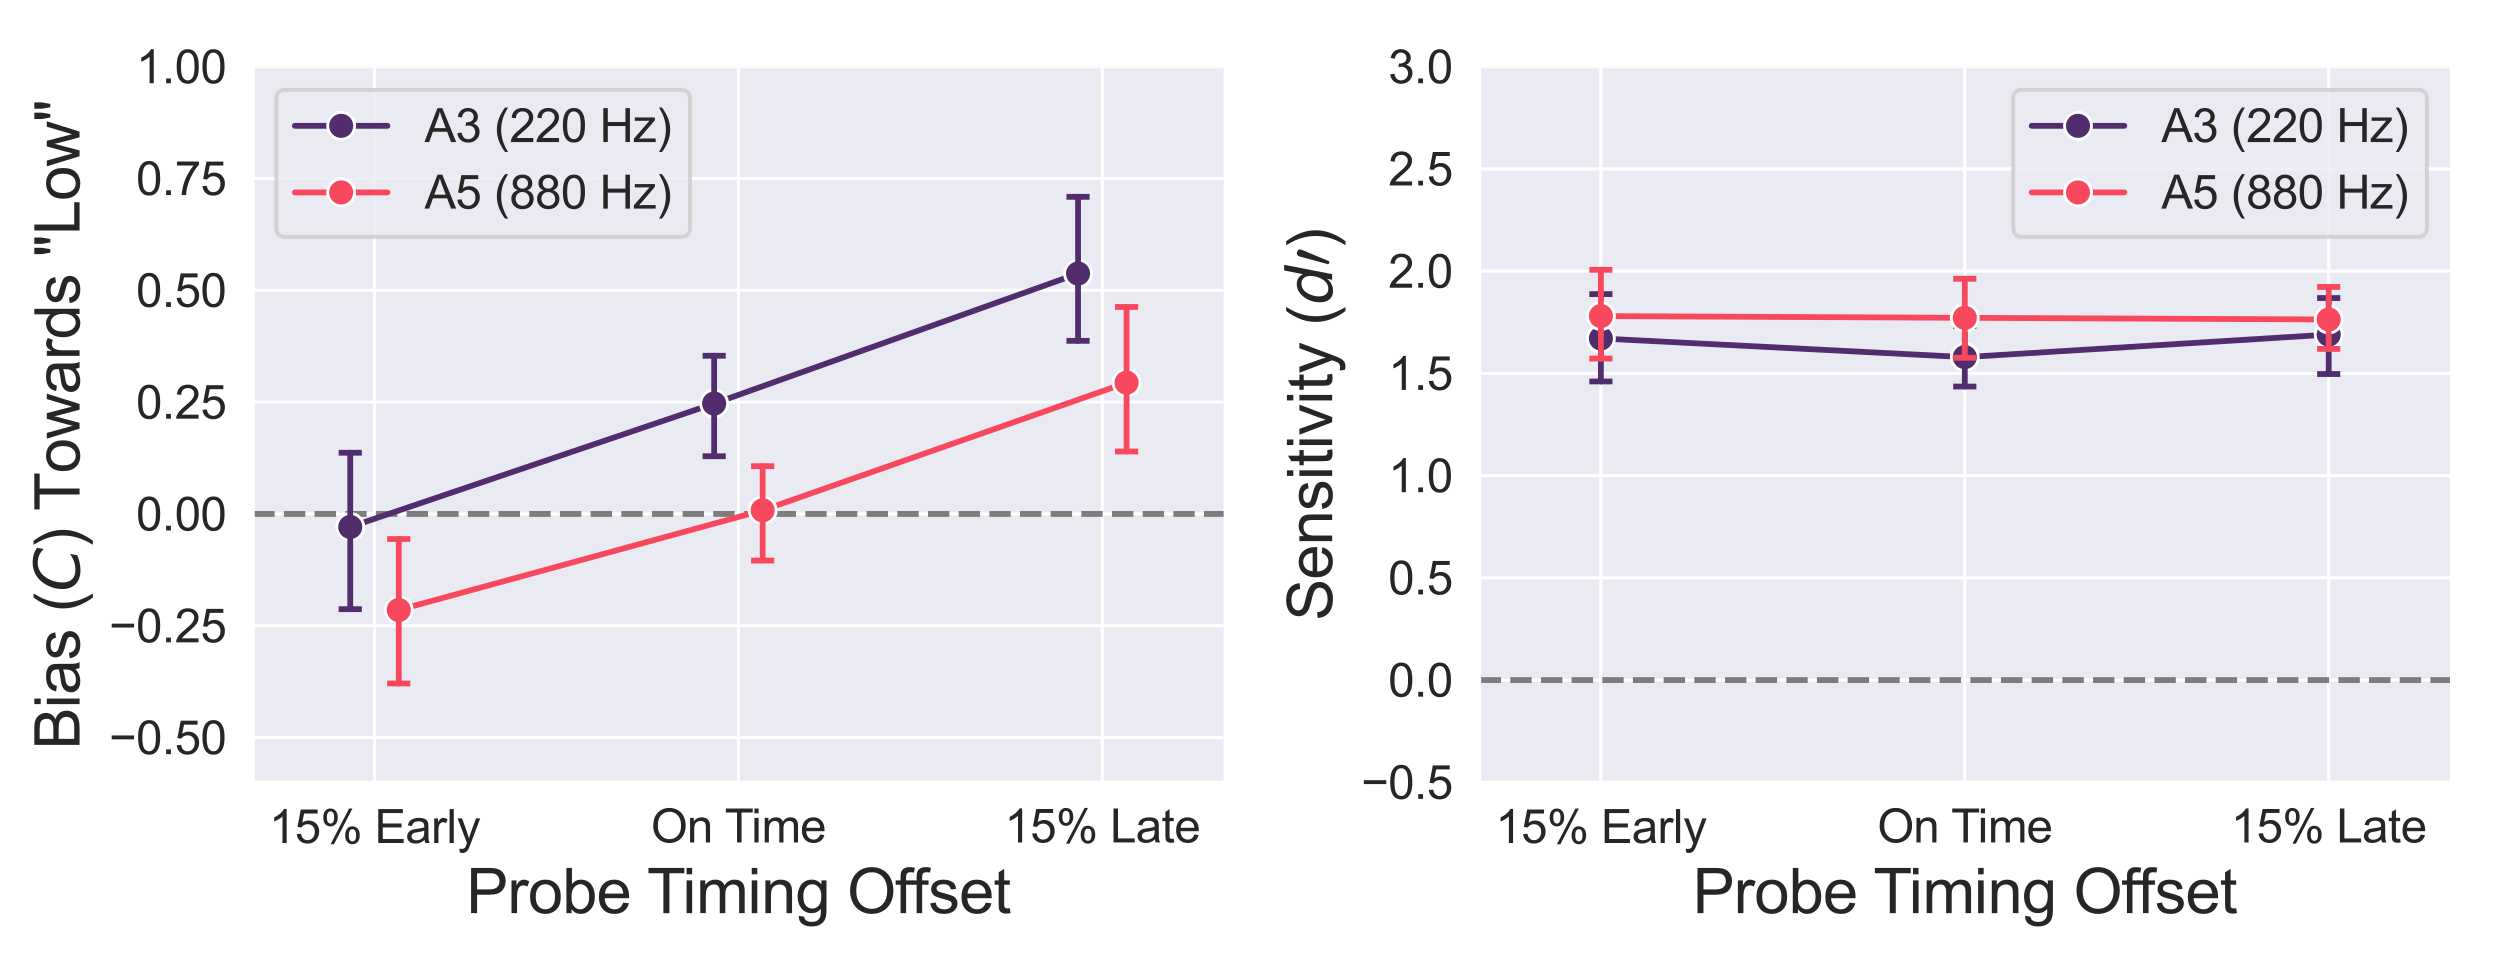 <?xml version="1.0" encoding="utf-8" standalone="no"?>
<!DOCTYPE svg PUBLIC "-//W3C//DTD SVG 1.1//EN"
  "http://www.w3.org/Graphics/SVG/1.1/DTD/svg11.dtd">
<svg xmlns:xlink="http://www.w3.org/1999/xlink" width="648pt" height="252pt" viewBox="0 0 648 252" xmlns="http://www.w3.org/2000/svg" version="1.1">
 <defs>
  <style type="text/css">*{stroke-linejoin: round; stroke-linecap: butt}</style>
 </defs>
 <g id="figure_1">
  <g id="patch_1">
   <path d="M 0 252 
L 648 252 
L 648 0 
L 0 0 
z
" style="fill: #ffffff"/>
  </g>
  <g id="axes_1">
   <g id="patch_2">
    <path d="M 65.63 202.773 
L 317.16 202.773 
L 317.16 17.28 
L 65.63 17.28 
z
" style="fill: #eaeaf2"/>
   </g>
   <g id="matplotlib.axis_1">
    <g id="xtick_1">
     <g id="line2d_1">
      <path d="M 97.071 202.773 
L 97.071 17.28 
" clip-path="url(#pba0bce7283)" style="fill: none; stroke: #ffffff; stroke-width: 0.8; stroke-linecap: round"/>
     </g>
     <g id="text_1">
      <!-- 15% Early -->
      <g style="fill: #262626" transform="translate(69.726 218.508) scale(0.12 -0.12)">
       <defs>
        <path id="ArialMT-31" d="M 2384 0 
L 1822 0 
L 1822 3584 
Q 1619 3391 1289 3197 
Q 959 3003 697 2906 
L 697 3450 
Q 1169 3672 1522 3987 
Q 1875 4303 2022 4600 
L 2384 4600 
L 2384 0 
z
" transform="scale(0.016)"/>
        <path id="ArialMT-35" d="M 266 1200 
L 856 1250 
Q 922 819 1161 601 
Q 1400 384 1738 384 
Q 2144 384 2425 690 
Q 2706 997 2706 1503 
Q 2706 1984 2436 2262 
Q 2166 2541 1728 2541 
Q 1456 2541 1237 2417 
Q 1019 2294 894 2097 
L 366 2166 
L 809 4519 
L 3088 4519 
L 3088 3981 
L 1259 3981 
L 1013 2750 
Q 1425 3038 1878 3038 
Q 2478 3038 2890 2622 
Q 3303 2206 3303 1553 
Q 3303 931 2941 478 
Q 2500 -78 1738 -78 
Q 1113 -78 717 272 
Q 322 622 266 1200 
z
" transform="scale(0.016)"/>
        <path id="ArialMT-25" d="M 372 3481 
Q 372 3972 619 4315 
Q 866 4659 1334 4659 
Q 1766 4659 2048 4351 
Q 2331 4044 2331 3447 
Q 2331 2866 2045 2552 
Q 1759 2238 1341 2238 
Q 925 2238 648 2547 
Q 372 2856 372 3481 
z
M 1350 4272 
Q 1141 4272 1002 4090 
Q 863 3909 863 3425 
Q 863 2984 1003 2804 
Q 1144 2625 1350 2625 
Q 1563 2625 1702 2806 
Q 1841 2988 1841 3469 
Q 1841 3913 1700 4092 
Q 1559 4272 1350 4272 
z
M 1353 -169 
L 3859 4659 
L 4316 4659 
L 1819 -169 
L 1353 -169 
z
M 3334 1075 
Q 3334 1569 3581 1911 
Q 3828 2253 4300 2253 
Q 4731 2253 5014 1945 
Q 5297 1638 5297 1041 
Q 5297 459 5011 145 
Q 4725 -169 4303 -169 
Q 3888 -169 3611 142 
Q 3334 453 3334 1075 
z
M 4316 1866 
Q 4103 1866 3964 1684 
Q 3825 1503 3825 1019 
Q 3825 581 3965 400 
Q 4106 219 4313 219 
Q 4528 219 4667 400 
Q 4806 581 4806 1063 
Q 4806 1506 4665 1686 
Q 4525 1866 4316 1866 
z
" transform="scale(0.016)"/>
        <path id="ArialMT-20" transform="scale(0.016)"/>
        <path id="ArialMT-45" d="M 506 0 
L 506 4581 
L 3819 4581 
L 3819 4041 
L 1113 4041 
L 1113 2638 
L 3647 2638 
L 3647 2100 
L 1113 2100 
L 1113 541 
L 3925 541 
L 3925 0 
L 506 0 
z
" transform="scale(0.016)"/>
        <path id="ArialMT-61" d="M 2588 409 
Q 2275 144 1986 34 
Q 1697 -75 1366 -75 
Q 819 -75 525 192 
Q 231 459 231 875 
Q 231 1119 342 1320 
Q 453 1522 633 1644 
Q 813 1766 1038 1828 
Q 1203 1872 1538 1913 
Q 2219 1994 2541 2106 
Q 2544 2222 2544 2253 
Q 2544 2597 2384 2738 
Q 2169 2928 1744 2928 
Q 1347 2928 1158 2789 
Q 969 2650 878 2297 
L 328 2372 
Q 403 2725 575 2942 
Q 747 3159 1072 3276 
Q 1397 3394 1825 3394 
Q 2250 3394 2515 3294 
Q 2781 3194 2906 3042 
Q 3031 2891 3081 2659 
Q 3109 2516 3109 2141 
L 3109 1391 
Q 3109 606 3145 398 
Q 3181 191 3288 0 
L 2700 0 
Q 2613 175 2588 409 
z
M 2541 1666 
Q 2234 1541 1622 1453 
Q 1275 1403 1131 1340 
Q 988 1278 909 1158 
Q 831 1038 831 891 
Q 831 666 1001 516 
Q 1172 366 1500 366 
Q 1825 366 2078 508 
Q 2331 650 2450 897 
Q 2541 1088 2541 1459 
L 2541 1666 
z
" transform="scale(0.016)"/>
        <path id="ArialMT-72" d="M 416 0 
L 416 3319 
L 922 3319 
L 922 2816 
Q 1116 3169 1280 3281 
Q 1444 3394 1641 3394 
Q 1925 3394 2219 3213 
L 2025 2691 
Q 1819 2813 1613 2813 
Q 1428 2813 1281 2702 
Q 1134 2591 1072 2394 
Q 978 2094 978 1738 
L 978 0 
L 416 0 
z
" transform="scale(0.016)"/>
        <path id="ArialMT-6c" d="M 409 0 
L 409 4581 
L 972 4581 
L 972 0 
L 409 0 
z
" transform="scale(0.016)"/>
        <path id="ArialMT-79" d="M 397 -1278 
L 334 -750 
Q 519 -800 656 -800 
Q 844 -800 956 -737 
Q 1069 -675 1141 -563 
Q 1194 -478 1313 -144 
Q 1328 -97 1363 -6 
L 103 3319 
L 709 3319 
L 1400 1397 
Q 1534 1031 1641 628 
Q 1738 1016 1872 1384 
L 2581 3319 
L 3144 3319 
L 1881 -56 
Q 1678 -603 1566 -809 
Q 1416 -1088 1222 -1217 
Q 1028 -1347 759 -1347 
Q 597 -1347 397 -1278 
z
" transform="scale(0.016)"/>
       </defs>
       <use xlink:href="#ArialMT-31"/>
       <use xlink:href="#ArialMT-35" x="55.615"/>
       <use xlink:href="#ArialMT-25" x="111.23"/>
       <use xlink:href="#ArialMT-20" x="200.146"/>
       <use xlink:href="#ArialMT-45" x="227.93"/>
       <use xlink:href="#ArialMT-61" x="294.629"/>
       <use xlink:href="#ArialMT-72" x="350.244"/>
       <use xlink:href="#ArialMT-6c" x="383.545"/>
       <use xlink:href="#ArialMT-79" x="405.762"/>
      </g>
     </g>
    </g>
    <g id="xtick_2">
     <g id="line2d_2">
      <path d="M 191.395 202.773 
L 191.395 17.28 
" clip-path="url(#pba0bce7283)" style="fill: none; stroke: #ffffff; stroke-width: 0.8; stroke-linecap: round"/>
     </g>
     <g id="text_2">
      <!-- On Time -->
      <g style="fill: #262626" transform="translate(168.722 218.362) scale(0.12 -0.12)">
       <defs>
        <path id="ArialMT-4f" d="M 309 2231 
Q 309 3372 921 4017 
Q 1534 4663 2503 4663 
Q 3138 4663 3647 4359 
Q 4156 4056 4423 3514 
Q 4691 2972 4691 2284 
Q 4691 1588 4409 1038 
Q 4128 488 3612 205 
Q 3097 -78 2500 -78 
Q 1853 -78 1343 234 
Q 834 547 571 1087 
Q 309 1628 309 2231 
z
M 934 2222 
Q 934 1394 1379 917 
Q 1825 441 2497 441 
Q 3181 441 3623 922 
Q 4066 1403 4066 2288 
Q 4066 2847 3877 3264 
Q 3688 3681 3323 3911 
Q 2959 4141 2506 4141 
Q 1863 4141 1398 3698 
Q 934 3256 934 2222 
z
" transform="scale(0.016)"/>
        <path id="ArialMT-6e" d="M 422 0 
L 422 3319 
L 928 3319 
L 928 2847 
Q 1294 3394 1984 3394 
Q 2284 3394 2536 3286 
Q 2788 3178 2913 3003 
Q 3038 2828 3088 2588 
Q 3119 2431 3119 2041 
L 3119 0 
L 2556 0 
L 2556 2019 
Q 2556 2363 2490 2533 
Q 2425 2703 2258 2804 
Q 2091 2906 1866 2906 
Q 1506 2906 1245 2678 
Q 984 2450 984 1813 
L 984 0 
L 422 0 
z
" transform="scale(0.016)"/>
        <path id="ArialMT-54" d="M 1659 0 
L 1659 4041 
L 150 4041 
L 150 4581 
L 3781 4581 
L 3781 4041 
L 2266 4041 
L 2266 0 
L 1659 0 
z
" transform="scale(0.016)"/>
        <path id="ArialMT-69" d="M 425 3934 
L 425 4581 
L 988 4581 
L 988 3934 
L 425 3934 
z
M 425 0 
L 425 3319 
L 988 3319 
L 988 0 
L 425 0 
z
" transform="scale(0.016)"/>
        <path id="ArialMT-6d" d="M 422 0 
L 422 3319 
L 925 3319 
L 925 2853 
Q 1081 3097 1340 3245 
Q 1600 3394 1931 3394 
Q 2300 3394 2536 3241 
Q 2772 3088 2869 2813 
Q 3263 3394 3894 3394 
Q 4388 3394 4653 3120 
Q 4919 2847 4919 2278 
L 4919 0 
L 4359 0 
L 4359 2091 
Q 4359 2428 4304 2576 
Q 4250 2725 4106 2815 
Q 3963 2906 3769 2906 
Q 3419 2906 3187 2673 
Q 2956 2441 2956 1928 
L 2956 0 
L 2394 0 
L 2394 2156 
Q 2394 2531 2256 2718 
Q 2119 2906 1806 2906 
Q 1569 2906 1367 2781 
Q 1166 2656 1075 2415 
Q 984 2175 984 1722 
L 984 0 
L 422 0 
z
" transform="scale(0.016)"/>
        <path id="ArialMT-65" d="M 2694 1069 
L 3275 997 
Q 3138 488 2766 206 
Q 2394 -75 1816 -75 
Q 1088 -75 661 373 
Q 234 822 234 1631 
Q 234 2469 665 2931 
Q 1097 3394 1784 3394 
Q 2450 3394 2872 2941 
Q 3294 2488 3294 1666 
Q 3294 1616 3291 1516 
L 816 1516 
Q 847 969 1125 678 
Q 1403 388 1819 388 
Q 2128 388 2347 550 
Q 2566 713 2694 1069 
z
M 847 1978 
L 2700 1978 
Q 2663 2397 2488 2606 
Q 2219 2931 1791 2931 
Q 1403 2931 1139 2672 
Q 875 2413 847 1978 
z
" transform="scale(0.016)"/>
       </defs>
       <use xlink:href="#ArialMT-4f"/>
       <use xlink:href="#ArialMT-6e" x="77.783"/>
       <use xlink:href="#ArialMT-20" x="133.398"/>
       <use xlink:href="#ArialMT-54" x="159.432"/>
       <use xlink:href="#ArialMT-69" x="216.766"/>
       <use xlink:href="#ArialMT-6d" x="238.982"/>
       <use xlink:href="#ArialMT-65" x="322.283"/>
      </g>
     </g>
    </g>
    <g id="xtick_3">
     <g id="line2d_3">
      <path d="M 285.719 202.773 
L 285.719 17.28 
" clip-path="url(#pba0bce7283)" style="fill: none; stroke: #ffffff; stroke-width: 0.8; stroke-linecap: round"/>
     </g>
     <g id="text_3">
      <!-- 15% Late -->
      <g style="fill: #262626" transform="translate(260.367 218.362) scale(0.12 -0.12)">
       <defs>
        <path id="ArialMT-4c" d="M 469 0 
L 469 4581 
L 1075 4581 
L 1075 541 
L 3331 541 
L 3331 0 
L 469 0 
z
" transform="scale(0.016)"/>
        <path id="ArialMT-74" d="M 1650 503 
L 1731 6 
Q 1494 -44 1306 -44 
Q 1000 -44 831 53 
Q 663 150 594 308 
Q 525 466 525 972 
L 525 2881 
L 113 2881 
L 113 3319 
L 525 3319 
L 525 4141 
L 1084 4478 
L 1084 3319 
L 1650 3319 
L 1650 2881 
L 1084 2881 
L 1084 941 
Q 1084 700 1114 631 
Q 1144 563 1211 522 
Q 1278 481 1403 481 
Q 1497 481 1650 503 
z
" transform="scale(0.016)"/>
       </defs>
       <use xlink:href="#ArialMT-31"/>
       <use xlink:href="#ArialMT-35" x="55.615"/>
       <use xlink:href="#ArialMT-25" x="111.23"/>
       <use xlink:href="#ArialMT-20" x="200.146"/>
       <use xlink:href="#ArialMT-4c" x="227.93"/>
       <use xlink:href="#ArialMT-61" x="283.545"/>
       <use xlink:href="#ArialMT-74" x="339.16"/>
       <use xlink:href="#ArialMT-65" x="366.943"/>
      </g>
     </g>
    </g>
    <g id="text_4">
     <!-- Probe Timing Offset -->
     <g style="fill: #262626" transform="translate(120.843 236.691) scale(0.16 -0.16)">
      <defs>
       <path id="ArialMT-50" d="M 494 0 
L 494 4581 
L 2222 4581 
Q 2678 4581 2919 4538 
Q 3256 4481 3484 4323 
Q 3713 4166 3852 3881 
Q 3991 3597 3991 3256 
Q 3991 2672 3619 2267 
Q 3247 1863 2275 1863 
L 1100 1863 
L 1100 0 
L 494 0 
z
M 1100 2403 
L 2284 2403 
Q 2872 2403 3119 2622 
Q 3366 2841 3366 3238 
Q 3366 3525 3220 3729 
Q 3075 3934 2838 4000 
Q 2684 4041 2272 4041 
L 1100 4041 
L 1100 2403 
z
" transform="scale(0.016)"/>
       <path id="ArialMT-6f" d="M 213 1659 
Q 213 2581 725 3025 
Q 1153 3394 1769 3394 
Q 2453 3394 2887 2945 
Q 3322 2497 3322 1706 
Q 3322 1066 3130 698 
Q 2938 331 2570 128 
Q 2203 -75 1769 -75 
Q 1072 -75 642 372 
Q 213 819 213 1659 
z
M 791 1659 
Q 791 1022 1069 705 
Q 1347 388 1769 388 
Q 2188 388 2466 706 
Q 2744 1025 2744 1678 
Q 2744 2294 2464 2611 
Q 2184 2928 1769 2928 
Q 1347 2928 1069 2612 
Q 791 2297 791 1659 
z
" transform="scale(0.016)"/>
       <path id="ArialMT-62" d="M 941 0 
L 419 0 
L 419 4581 
L 981 4581 
L 981 2947 
Q 1338 3394 1891 3394 
Q 2197 3394 2470 3270 
Q 2744 3147 2920 2923 
Q 3097 2700 3197 2384 
Q 3297 2069 3297 1709 
Q 3297 856 2875 390 
Q 2453 -75 1863 -75 
Q 1275 -75 941 416 
L 941 0 
z
M 934 1684 
Q 934 1088 1097 822 
Q 1363 388 1816 388 
Q 2184 388 2453 708 
Q 2722 1028 2722 1663 
Q 2722 2313 2464 2622 
Q 2206 2931 1841 2931 
Q 1472 2931 1203 2611 
Q 934 2291 934 1684 
z
" transform="scale(0.016)"/>
       <path id="ArialMT-67" d="M 319 -275 
L 866 -356 
Q 900 -609 1056 -725 
Q 1266 -881 1628 -881 
Q 2019 -881 2231 -725 
Q 2444 -569 2519 -288 
Q 2563 -116 2559 434 
Q 2191 0 1641 0 
Q 956 0 581 494 
Q 206 988 206 1678 
Q 206 2153 378 2554 
Q 550 2956 876 3175 
Q 1203 3394 1644 3394 
Q 2231 3394 2613 2919 
L 2613 3319 
L 3131 3319 
L 3131 450 
Q 3131 -325 2973 -648 
Q 2816 -972 2473 -1159 
Q 2131 -1347 1631 -1347 
Q 1038 -1347 672 -1080 
Q 306 -813 319 -275 
z
M 784 1719 
Q 784 1066 1043 766 
Q 1303 466 1694 466 
Q 2081 466 2343 764 
Q 2606 1063 2606 1700 
Q 2606 2309 2336 2618 
Q 2066 2928 1684 2928 
Q 1309 2928 1046 2623 
Q 784 2319 784 1719 
z
" transform="scale(0.016)"/>
       <path id="ArialMT-66" d="M 556 0 
L 556 2881 
L 59 2881 
L 59 3319 
L 556 3319 
L 556 3672 
Q 556 4006 616 4169 
Q 697 4388 901 4523 
Q 1106 4659 1475 4659 
Q 1713 4659 2000 4603 
L 1916 4113 
Q 1741 4144 1584 4144 
Q 1328 4144 1222 4034 
Q 1116 3925 1116 3625 
L 1116 3319 
L 1763 3319 
L 1763 2881 
L 1116 2881 
L 1116 0 
L 556 0 
z
" transform="scale(0.016)"/>
       <path id="ArialMT-73" d="M 197 991 
L 753 1078 
Q 800 744 1014 566 
Q 1228 388 1613 388 
Q 2000 388 2187 545 
Q 2375 703 2375 916 
Q 2375 1106 2209 1216 
Q 2094 1291 1634 1406 
Q 1016 1563 777 1677 
Q 538 1791 414 1992 
Q 291 2194 291 2438 
Q 291 2659 392 2848 
Q 494 3038 669 3163 
Q 800 3259 1026 3326 
Q 1253 3394 1513 3394 
Q 1903 3394 2198 3281 
Q 2494 3169 2634 2976 
Q 2775 2784 2828 2463 
L 2278 2388 
Q 2241 2644 2061 2787 
Q 1881 2931 1553 2931 
Q 1166 2931 1000 2803 
Q 834 2675 834 2503 
Q 834 2394 903 2306 
Q 972 2216 1119 2156 
Q 1203 2125 1616 2013 
Q 2213 1853 2448 1751 
Q 2684 1650 2818 1456 
Q 2953 1263 2953 975 
Q 2953 694 2789 445 
Q 2625 197 2315 61 
Q 2006 -75 1616 -75 
Q 969 -75 630 194 
Q 291 463 197 991 
z
" transform="scale(0.016)"/>
      </defs>
      <use xlink:href="#ArialMT-50"/>
      <use xlink:href="#ArialMT-72" x="66.699"/>
      <use xlink:href="#ArialMT-6f" x="100"/>
      <use xlink:href="#ArialMT-62" x="155.615"/>
      <use xlink:href="#ArialMT-65" x="211.23"/>
      <use xlink:href="#ArialMT-20" x="266.846"/>
      <use xlink:href="#ArialMT-54" x="292.879"/>
      <use xlink:href="#ArialMT-69" x="350.213"/>
      <use xlink:href="#ArialMT-6d" x="372.43"/>
      <use xlink:href="#ArialMT-69" x="455.73"/>
      <use xlink:href="#ArialMT-6e" x="477.947"/>
      <use xlink:href="#ArialMT-67" x="533.562"/>
      <use xlink:href="#ArialMT-20" x="589.178"/>
      <use xlink:href="#ArialMT-4f" x="616.961"/>
      <use xlink:href="#ArialMT-66" x="694.744"/>
      <use xlink:href="#ArialMT-66" x="720.777"/>
      <use xlink:href="#ArialMT-73" x="748.561"/>
      <use xlink:href="#ArialMT-65" x="798.561"/>
      <use xlink:href="#ArialMT-74" x="854.176"/>
     </g>
    </g>
   </g>
   <g id="matplotlib.axis_2">
    <g id="ytick_1">
     <g id="line2d_4">
      <path d="M 65.63 191.179 
L 317.16 191.179 
" clip-path="url(#pba0bce7283)" style="fill: none; stroke: #ffffff; stroke-width: 0.8; stroke-linecap: round"/>
     </g>
     <g id="text_5">
      <!-- −0.50 -->
      <g style="fill: #262626" transform="translate(28.268 195.474) scale(0.12 -0.12)">
       <defs>
        <path id="ArialMT-2212" d="M 3381 1997 
L 356 1997 
L 356 2522 
L 3381 2522 
L 3381 1997 
z
" transform="scale(0.016)"/>
        <path id="ArialMT-30" d="M 266 2259 
Q 266 3072 433 3567 
Q 600 4063 929 4331 
Q 1259 4600 1759 4600 
Q 2128 4600 2406 4451 
Q 2684 4303 2865 4023 
Q 3047 3744 3150 3342 
Q 3253 2941 3253 2259 
Q 3253 1453 3087 958 
Q 2922 463 2592 192 
Q 2263 -78 1759 -78 
Q 1097 -78 719 397 
Q 266 969 266 2259 
z
M 844 2259 
Q 844 1131 1108 757 
Q 1372 384 1759 384 
Q 2147 384 2411 759 
Q 2675 1134 2675 2259 
Q 2675 3391 2411 3762 
Q 2147 4134 1753 4134 
Q 1366 4134 1134 3806 
Q 844 3388 844 2259 
z
" transform="scale(0.016)"/>
        <path id="ArialMT-2e" d="M 581 0 
L 581 641 
L 1222 641 
L 1222 0 
L 581 0 
z
" transform="scale(0.016)"/>
       </defs>
       <use xlink:href="#ArialMT-2212"/>
       <use xlink:href="#ArialMT-30" x="58.398"/>
       <use xlink:href="#ArialMT-2e" x="114.014"/>
       <use xlink:href="#ArialMT-35" x="141.797"/>
       <use xlink:href="#ArialMT-30" x="197.412"/>
      </g>
     </g>
    </g>
    <g id="ytick_2">
     <g id="line2d_5">
      <path d="M 65.63 162.196 
L 317.16 162.196 
" clip-path="url(#pba0bce7283)" style="fill: none; stroke: #ffffff; stroke-width: 0.8; stroke-linecap: round"/>
     </g>
     <g id="text_6">
      <!-- −0.25 -->
      <g style="fill: #262626" transform="translate(28.268 166.491) scale(0.12 -0.12)">
       <defs>
        <path id="ArialMT-32" d="M 3222 541 
L 3222 0 
L 194 0 
Q 188 203 259 391 
Q 375 700 629 1000 
Q 884 1300 1366 1694 
Q 2113 2306 2375 2664 
Q 2638 3022 2638 3341 
Q 2638 3675 2398 3904 
Q 2159 4134 1775 4134 
Q 1369 4134 1125 3890 
Q 881 3647 878 3216 
L 300 3275 
Q 359 3922 746 4261 
Q 1134 4600 1788 4600 
Q 2447 4600 2831 4234 
Q 3216 3869 3216 3328 
Q 3216 3053 3103 2787 
Q 2991 2522 2730 2228 
Q 2469 1934 1863 1422 
Q 1356 997 1212 845 
Q 1069 694 975 541 
L 3222 541 
z
" transform="scale(0.016)"/>
       </defs>
       <use xlink:href="#ArialMT-2212"/>
       <use xlink:href="#ArialMT-30" x="58.398"/>
       <use xlink:href="#ArialMT-2e" x="114.014"/>
       <use xlink:href="#ArialMT-32" x="141.797"/>
       <use xlink:href="#ArialMT-35" x="197.412"/>
      </g>
     </g>
    </g>
    <g id="ytick_3">
     <g id="line2d_6">
      <path d="M 65.63 133.213 
L 317.16 133.213 
" clip-path="url(#pba0bce7283)" style="fill: none; stroke: #ffffff; stroke-width: 0.8; stroke-linecap: round"/>
     </g>
     <g id="text_7">
      <!-- 0.00 -->
      <g style="fill: #262626" transform="translate(35.277 137.507) scale(0.12 -0.12)">
       <use xlink:href="#ArialMT-30"/>
       <use xlink:href="#ArialMT-2e" x="55.615"/>
       <use xlink:href="#ArialMT-30" x="83.398"/>
       <use xlink:href="#ArialMT-30" x="139.014"/>
      </g>
     </g>
    </g>
    <g id="ytick_4">
     <g id="line2d_7">
      <path d="M 65.63 104.23 
L 317.16 104.23 
" clip-path="url(#pba0bce7283)" style="fill: none; stroke: #ffffff; stroke-width: 0.8; stroke-linecap: round"/>
     </g>
     <g id="text_8">
      <!-- 0.25 -->
      <g style="fill: #262626" transform="translate(35.277 108.524) scale(0.12 -0.12)">
       <use xlink:href="#ArialMT-30"/>
       <use xlink:href="#ArialMT-2e" x="55.615"/>
       <use xlink:href="#ArialMT-32" x="83.398"/>
       <use xlink:href="#ArialMT-35" x="139.014"/>
      </g>
     </g>
    </g>
    <g id="ytick_5">
     <g id="line2d_8">
      <path d="M 65.63 75.246 
L 317.16 75.246 
" clip-path="url(#pba0bce7283)" style="fill: none; stroke: #ffffff; stroke-width: 0.8; stroke-linecap: round"/>
     </g>
     <g id="text_9">
      <!-- 0.50 -->
      <g style="fill: #262626" transform="translate(35.277 79.541) scale(0.12 -0.12)">
       <use xlink:href="#ArialMT-30"/>
       <use xlink:href="#ArialMT-2e" x="55.615"/>
       <use xlink:href="#ArialMT-35" x="83.398"/>
       <use xlink:href="#ArialMT-30" x="139.014"/>
      </g>
     </g>
    </g>
    <g id="ytick_6">
     <g id="line2d_9">
      <path d="M 65.63 46.263 
L 317.16 46.263 
" clip-path="url(#pba0bce7283)" style="fill: none; stroke: #ffffff; stroke-width: 0.8; stroke-linecap: round"/>
     </g>
     <g id="text_10">
      <!-- 0.75 -->
      <g style="fill: #262626" transform="translate(35.277 50.558) scale(0.12 -0.12)">
       <defs>
        <path id="ArialMT-37" d="M 303 3981 
L 303 4522 
L 3269 4522 
L 3269 4084 
Q 2831 3619 2401 2847 
Q 1972 2075 1738 1259 
Q 1569 684 1522 0 
L 944 0 
Q 953 541 1156 1306 
Q 1359 2072 1739 2783 
Q 2119 3494 2547 3981 
L 303 3981 
z
" transform="scale(0.016)"/>
       </defs>
       <use xlink:href="#ArialMT-30"/>
       <use xlink:href="#ArialMT-2e" x="55.615"/>
       <use xlink:href="#ArialMT-37" x="83.398"/>
       <use xlink:href="#ArialMT-35" x="139.014"/>
      </g>
     </g>
    </g>
    <g id="ytick_7">
     <g id="line2d_10">
      <path d="M 65.63 17.28 
L 317.16 17.28 
" clip-path="url(#pba0bce7283)" style="fill: none; stroke: #ffffff; stroke-width: 0.8; stroke-linecap: round"/>
     </g>
     <g id="text_11">
      <!-- 1.00 -->
      <g style="fill: #262626" transform="translate(35.277 21.575) scale(0.12 -0.12)">
       <use xlink:href="#ArialMT-31"/>
       <use xlink:href="#ArialMT-2e" x="55.615"/>
       <use xlink:href="#ArialMT-30" x="83.398"/>
       <use xlink:href="#ArialMT-30" x="139.014"/>
      </g>
     </g>
    </g>
    <g id="text_12">
     <!-- Bias ($C$) Towards "Low" -->
     <g style="fill: #262626" transform="translate(20.748 194.266) rotate(-90) scale(0.16 -0.16)">
      <defs>
       <path id="ArialMT-42" d="M 469 0 
L 469 4581 
L 2188 4581 
Q 2713 4581 3030 4442 
Q 3347 4303 3526 4014 
Q 3706 3725 3706 3409 
Q 3706 3116 3547 2856 
Q 3388 2597 3066 2438 
Q 3481 2316 3704 2022 
Q 3928 1728 3928 1328 
Q 3928 1006 3792 729 
Q 3656 453 3456 303 
Q 3256 153 2954 76 
Q 2653 0 2216 0 
L 469 0 
z
M 1075 2656 
L 2066 2656 
Q 2469 2656 2644 2709 
Q 2875 2778 2992 2937 
Q 3109 3097 3109 3338 
Q 3109 3566 3000 3739 
Q 2891 3913 2687 3977 
Q 2484 4041 1991 4041 
L 1075 4041 
L 1075 2656 
z
M 1075 541 
L 2216 541 
Q 2509 541 2628 563 
Q 2838 600 2978 687 
Q 3119 775 3209 942 
Q 3300 1109 3300 1328 
Q 3300 1584 3169 1773 
Q 3038 1963 2805 2039 
Q 2572 2116 2134 2116 
L 1075 2116 
L 1075 541 
z
" transform="scale(0.016)"/>
       <path id="ArialMT-28" d="M 1497 -1347 
Q 1031 -759 709 28 
Q 388 816 388 1659 
Q 388 2403 628 3084 
Q 909 3875 1497 4659 
L 1900 4659 
Q 1522 4009 1400 3731 
Q 1209 3300 1100 2831 
Q 966 2247 966 1656 
Q 966 153 1900 -1347 
L 1497 -1347 
z
" transform="scale(0.016)"/>
       <path id="DejaVuSans-Oblique-43" d="M 4447 4306 
L 4319 3641 
Q 4019 3944 3683 4091 
Q 3347 4238 2956 4238 
Q 2422 4238 2017 3981 
Q 1613 3725 1319 3200 
Q 1131 2863 1032 2486 
Q 934 2109 934 1728 
Q 934 1091 1264 756 
Q 1594 422 2222 422 
Q 2656 422 3056 561 
Q 3456 700 3834 978 
L 3688 231 
Q 3316 72 2936 -9 
Q 2556 -91 2175 -91 
Q 1278 -91 773 396 
Q 269 884 269 1753 
Q 269 2309 461 2846 
Q 653 3384 1013 3828 
Q 1394 4300 1883 4525 
Q 2372 4750 3022 4750 
Q 3422 4750 3780 4639 
Q 4138 4528 4447 4306 
z
" transform="scale(0.016)"/>
       <path id="ArialMT-29" d="M 791 -1347 
L 388 -1347 
Q 1322 153 1322 1656 
Q 1322 2244 1188 2822 
Q 1081 3291 891 3722 
Q 769 4003 388 4659 
L 791 4659 
Q 1378 3875 1659 3084 
Q 1900 2403 1900 1659 
Q 1900 816 1576 28 
Q 1253 -759 791 -1347 
z
" transform="scale(0.016)"/>
       <path id="ArialMT-77" d="M 1034 0 
L 19 3319 
L 600 3319 
L 1128 1403 
L 1325 691 
Q 1338 744 1497 1375 
L 2025 3319 
L 2603 3319 
L 3100 1394 
L 3266 759 
L 3456 1400 
L 4025 3319 
L 4572 3319 
L 3534 0 
L 2950 0 
L 2422 1988 
L 2294 2553 
L 1622 0 
L 1034 0 
z
" transform="scale(0.016)"/>
       <path id="ArialMT-64" d="M 2575 0 
L 2575 419 
Q 2259 -75 1647 -75 
Q 1250 -75 917 144 
Q 584 363 401 755 
Q 219 1147 219 1656 
Q 219 2153 384 2558 
Q 550 2963 881 3178 
Q 1213 3394 1622 3394 
Q 1922 3394 2156 3267 
Q 2391 3141 2538 2938 
L 2538 4581 
L 3097 4581 
L 3097 0 
L 2575 0 
z
M 797 1656 
Q 797 1019 1065 703 
Q 1334 388 1700 388 
Q 2069 388 2326 689 
Q 2584 991 2584 1609 
Q 2584 2291 2321 2609 
Q 2059 2928 1675 2928 
Q 1300 2928 1048 2622 
Q 797 2316 797 1656 
z
" transform="scale(0.016)"/>
       <path id="ArialMT-22" d="M 450 2959 
L 294 3831 
L 294 4581 
L 934 4581 
L 934 3831 
L 794 2959 
L 450 2959 
z
M 1484 2959 
L 1331 3831 
L 1331 4581 
L 1972 4581 
L 1972 3831 
L 1822 2959 
L 1484 2959 
z
" transform="scale(0.016)"/>
      </defs>
      <use xlink:href="#ArialMT-42" transform="translate(0 0.781)"/>
      <use xlink:href="#ArialMT-69" transform="translate(66.699 0.781)"/>
      <use xlink:href="#ArialMT-61" transform="translate(88.916 0.781)"/>
      <use xlink:href="#ArialMT-73" transform="translate(144.531 0.781)"/>
      <use xlink:href="#ArialMT-20" transform="translate(194.531 0.781)"/>
      <use xlink:href="#ArialMT-28" transform="translate(222.314 0.781)"/>
      <use xlink:href="#DejaVuSans-Oblique-43" transform="translate(255.615 0.781)"/>
      <use xlink:href="#ArialMT-29" transform="translate(325.439 0.781)"/>
      <use xlink:href="#ArialMT-20" transform="translate(358.74 0.781)"/>
      <use xlink:href="#ArialMT-54" transform="translate(386.523 0.781)"/>
      <use xlink:href="#ArialMT-6f" transform="translate(447.607 0.781)"/>
      <use xlink:href="#ArialMT-77" transform="translate(503.223 0.781)"/>
      <use xlink:href="#ArialMT-61" transform="translate(575.439 0.781)"/>
      <use xlink:href="#ArialMT-72" transform="translate(631.055 0.781)"/>
      <use xlink:href="#ArialMT-64" transform="translate(664.355 0.781)"/>
      <use xlink:href="#ArialMT-73" transform="translate(719.971 0.781)"/>
      <use xlink:href="#ArialMT-20" transform="translate(769.971 0.781)"/>
      <use xlink:href="#ArialMT-22" transform="translate(797.754 0.781)"/>
      <use xlink:href="#ArialMT-4c" transform="translate(833.252 0.781)"/>
      <use xlink:href="#ArialMT-6f" transform="translate(888.867 0.781)"/>
      <use xlink:href="#ArialMT-77" transform="translate(944.482 0.781)"/>
      <use xlink:href="#ArialMT-22" transform="translate(1016.699 0.781)"/>
     </g>
    </g>
   </g>
   <g id="line2d_11">
    <path d="M 65.63 133.213 
L 317.16 133.213 
" clip-path="url(#pba0bce7283)" style="fill: none; stroke-dasharray: 5.55,2.4; stroke-dashoffset: 0; stroke: #000000; stroke-opacity: 0.5; stroke-width: 1.5"/>
   </g>
   <g id="line2d_12">
    <path d="M 90.783 136.587 
L 185.107 104.596 
L 279.43 70.903 
" clip-path="url(#pba0bce7283)" style="fill: none; stroke: #512d6d; stroke-width: 1.5; stroke-linecap: round"/>
    <defs>
     <path id="mae68cb5519" d="M 0 3.5 
C 0.928 3.5 1.819 3.131 2.475 2.475 
C 3.131 1.819 3.5 0.928 3.5 0 
C 3.5 -0.928 3.131 -1.819 2.475 -2.475 
C 1.819 -3.131 0.928 -3.5 0 -3.5 
C -0.928 -3.5 -1.819 -3.131 -2.475 -2.475 
C -3.131 -1.819 -3.5 -0.928 -3.5 0 
C -3.5 0.928 -3.131 1.819 -2.475 2.475 
C -1.819 3.131 -0.928 3.5 0 3.5 
z
" style="stroke: #ffffff; stroke-width: 0.75"/>
    </defs>
    <g clip-path="url(#pba0bce7283)">
     <use xlink:href="#mae68cb5519" x="90.783" y="136.587" style="fill: #512d6d; stroke: #ffffff; stroke-width: 0.75"/>
     <use xlink:href="#mae68cb5519" x="185.107" y="104.596" style="fill: #512d6d; stroke: #ffffff; stroke-width: 0.75"/>
     <use xlink:href="#mae68cb5519" x="279.43" y="70.903" style="fill: #512d6d; stroke: #ffffff; stroke-width: 0.75"/>
    </g>
   </g>
   <g id="LineCollection_1">
    <path d="M 90.783 157.899 
L 90.783 117.349 
" clip-path="url(#pba0bce7283)" style="fill: none; stroke: #512d6d; stroke-width: 1.5; stroke-linecap: round"/>
    <path d="M 185.107 118.254 
L 185.107 92.209 
" clip-path="url(#pba0bce7283)" style="fill: none; stroke: #512d6d; stroke-width: 1.5; stroke-linecap: round"/>
    <path d="M 279.43 88.344 
L 279.43 51.022 
" clip-path="url(#pba0bce7283)" style="fill: none; stroke: #512d6d; stroke-width: 1.5; stroke-linecap: round"/>
   </g>
   <g id="line2d_13">
    <defs>
     <path id="m4085cea24d" d="M 3 0 
L -3 -0 
" style="stroke: #512d6d; stroke-width: 1.5"/>
    </defs>
    <g clip-path="url(#pba0bce7283)">
     <use xlink:href="#m4085cea24d" x="90.783" y="157.899" style="fill: #512d6d; stroke: #512d6d; stroke-width: 1.5"/>
     <use xlink:href="#m4085cea24d" x="185.107" y="118.254" style="fill: #512d6d; stroke: #512d6d; stroke-width: 1.5"/>
     <use xlink:href="#m4085cea24d" x="279.43" y="88.344" style="fill: #512d6d; stroke: #512d6d; stroke-width: 1.5"/>
    </g>
   </g>
   <g id="line2d_14">
    <g clip-path="url(#pba0bce7283)">
     <use xlink:href="#m4085cea24d" x="90.783" y="117.349" style="fill: #512d6d; stroke: #512d6d; stroke-width: 1.5"/>
     <use xlink:href="#m4085cea24d" x="185.107" y="92.209" style="fill: #512d6d; stroke: #512d6d; stroke-width: 1.5"/>
     <use xlink:href="#m4085cea24d" x="279.43" y="51.022" style="fill: #512d6d; stroke: #512d6d; stroke-width: 1.5"/>
    </g>
   </g>
   <g id="line2d_15">
    <path d="M 103.359 158.107 
L 197.683 132.27 
L 292.007 99.183 
" clip-path="url(#pba0bce7283)" style="fill: none; stroke: #f8485e; stroke-width: 1.5; stroke-linecap: round"/>
    <defs>
     <path id="mef4da53db2" d="M 0 3.5 
C 0.928 3.5 1.819 3.131 2.475 2.475 
C 3.131 1.819 3.5 0.928 3.5 0 
C 3.5 -0.928 3.131 -1.819 2.475 -2.475 
C 1.819 -3.131 0.928 -3.5 0 -3.5 
C -0.928 -3.5 -1.819 -3.131 -2.475 -2.475 
C -3.131 -1.819 -3.5 -0.928 -3.5 0 
C -3.5 0.928 -3.131 1.819 -2.475 2.475 
C -1.819 3.131 -0.928 3.5 0 3.5 
z
" style="stroke: #ffffff; stroke-width: 0.75"/>
    </defs>
    <g clip-path="url(#pba0bce7283)">
     <use xlink:href="#mef4da53db2" x="103.359" y="158.107" style="fill: #f8485e; stroke: #ffffff; stroke-width: 0.75"/>
     <use xlink:href="#mef4da53db2" x="197.683" y="132.27" style="fill: #f8485e; stroke: #ffffff; stroke-width: 0.75"/>
     <use xlink:href="#mef4da53db2" x="292.007" y="99.183" style="fill: #f8485e; stroke: #ffffff; stroke-width: 0.75"/>
    </g>
   </g>
   <g id="LineCollection_2">
    <path d="M 103.359 177.154 
L 103.359 139.709 
" clip-path="url(#pba0bce7283)" style="fill: none; stroke: #f8485e; stroke-width: 1.5; stroke-linecap: round"/>
    <path d="M 197.683 145.305 
L 197.683 120.825 
" clip-path="url(#pba0bce7283)" style="fill: none; stroke: #f8485e; stroke-width: 1.5; stroke-linecap: round"/>
    <path d="M 292.007 117.031 
L 292.007 79.571 
" clip-path="url(#pba0bce7283)" style="fill: none; stroke: #f8485e; stroke-width: 1.5; stroke-linecap: round"/>
   </g>
   <g id="line2d_16">
    <defs>
     <path id="m1518d02e55" d="M 3 0 
L -3 -0 
" style="stroke: #f8485e; stroke-width: 1.5"/>
    </defs>
    <g clip-path="url(#pba0bce7283)">
     <use xlink:href="#m1518d02e55" x="103.359" y="177.154" style="fill: #f8485e; stroke: #f8485e; stroke-width: 1.5"/>
     <use xlink:href="#m1518d02e55" x="197.683" y="145.305" style="fill: #f8485e; stroke: #f8485e; stroke-width: 1.5"/>
     <use xlink:href="#m1518d02e55" x="292.007" y="117.031" style="fill: #f8485e; stroke: #f8485e; stroke-width: 1.5"/>
    </g>
   </g>
   <g id="line2d_17">
    <g clip-path="url(#pba0bce7283)">
     <use xlink:href="#m1518d02e55" x="103.359" y="139.709" style="fill: #f8485e; stroke: #f8485e; stroke-width: 1.5"/>
     <use xlink:href="#m1518d02e55" x="197.683" y="120.825" style="fill: #f8485e; stroke: #f8485e; stroke-width: 1.5"/>
     <use xlink:href="#m1518d02e55" x="292.007" y="79.571" style="fill: #f8485e; stroke: #f8485e; stroke-width: 1.5"/>
    </g>
   </g>
   <g id="line2d_18"/>
   <g id="line2d_19"/>
   <g id="patch_3">
    <path d="M 65.63 202.773 
L 65.63 17.28 
" style="fill: none; stroke: #ffffff; stroke-width: 0.8; stroke-linejoin: miter; stroke-linecap: square"/>
   </g>
   <g id="patch_4">
    <path d="M 65.63 202.773 
L 317.16 202.773 
" style="fill: none; stroke: #ffffff; stroke-width: 0.8; stroke-linejoin: miter; stroke-linecap: square"/>
   </g>
   <g id="legend_1">
    <g id="patch_5">
     <path d="M 74.03 61.403 
L 176.452 61.403 
Q 178.852 61.403 178.852 59.002 
L 178.852 25.68 
Q 178.852 23.28 176.452 23.28 
L 74.03 23.28 
Q 71.63 23.28 71.63 25.68 
L 71.63 59.002 
Q 71.63 61.403 74.03 61.403 
z
" style="fill: #eaeaf2; opacity: 0.8; stroke: #cccccc; stroke-linejoin: miter"/>
    </g>
    <g id="line2d_20">
     <path d="M 76.43 32.616 
L 88.43 32.616 
L 100.43 32.616 
" style="fill: none; stroke: #512d6d; stroke-width: 1.5; stroke-linecap: round"/>
     <g>
      <use xlink:href="#mae68cb5519" x="88.43" y="32.616" style="fill: #512d6d; stroke: #ffffff; stroke-width: 0.75"/>
     </g>
    </g>
    <g id="text_13">
     <!-- A3 (220 Hz) -->
     <g style="fill: #262626" transform="translate(110.03 36.816) scale(0.12 -0.12)">
      <defs>
       <path id="ArialMT-41" d="M -9 0 
L 1750 4581 
L 2403 4581 
L 4278 0 
L 3588 0 
L 3053 1388 
L 1138 1388 
L 634 0 
L -9 0 
z
M 1313 1881 
L 2866 1881 
L 2388 3150 
Q 2169 3728 2063 4100 
Q 1975 3659 1816 3225 
L 1313 1881 
z
" transform="scale(0.016)"/>
       <path id="ArialMT-33" d="M 269 1209 
L 831 1284 
Q 928 806 1161 595 
Q 1394 384 1728 384 
Q 2125 384 2398 659 
Q 2672 934 2672 1341 
Q 2672 1728 2419 1979 
Q 2166 2231 1775 2231 
Q 1616 2231 1378 2169 
L 1441 2663 
Q 1497 2656 1531 2656 
Q 1891 2656 2178 2843 
Q 2466 3031 2466 3422 
Q 2466 3731 2256 3934 
Q 2047 4138 1716 4138 
Q 1388 4138 1169 3931 
Q 950 3725 888 3313 
L 325 3413 
Q 428 3978 793 4289 
Q 1159 4600 1703 4600 
Q 2078 4600 2393 4439 
Q 2709 4278 2876 4000 
Q 3044 3722 3044 3409 
Q 3044 3113 2884 2869 
Q 2725 2625 2413 2481 
Q 2819 2388 3044 2092 
Q 3269 1797 3269 1353 
Q 3269 753 2831 336 
Q 2394 -81 1725 -81 
Q 1122 -81 723 278 
Q 325 638 269 1209 
z
" transform="scale(0.016)"/>
       <path id="ArialMT-48" d="M 513 0 
L 513 4581 
L 1119 4581 
L 1119 2700 
L 3500 2700 
L 3500 4581 
L 4106 4581 
L 4106 0 
L 3500 0 
L 3500 2159 
L 1119 2159 
L 1119 0 
L 513 0 
z
" transform="scale(0.016)"/>
       <path id="ArialMT-7a" d="M 125 0 
L 125 456 
L 2238 2881 
Q 1878 2863 1603 2863 
L 250 2863 
L 250 3319 
L 2963 3319 
L 2963 2947 
L 1166 841 
L 819 456 
Q 1197 484 1528 484 
L 3063 484 
L 3063 0 
L 125 0 
z
" transform="scale(0.016)"/>
      </defs>
      <use xlink:href="#ArialMT-41"/>
      <use xlink:href="#ArialMT-33" x="66.699"/>
      <use xlink:href="#ArialMT-20" x="122.314"/>
      <use xlink:href="#ArialMT-28" x="150.098"/>
      <use xlink:href="#ArialMT-32" x="183.398"/>
      <use xlink:href="#ArialMT-32" x="239.014"/>
      <use xlink:href="#ArialMT-30" x="294.629"/>
      <use xlink:href="#ArialMT-20" x="350.244"/>
      <use xlink:href="#ArialMT-48" x="378.027"/>
      <use xlink:href="#ArialMT-7a" x="450.244"/>
      <use xlink:href="#ArialMT-29" x="500.244"/>
     </g>
    </g>
    <g id="line2d_21">
     <path d="M 76.43 49.877 
L 88.43 49.877 
L 100.43 49.877 
" style="fill: none; stroke: #f8485e; stroke-width: 1.5; stroke-linecap: round"/>
     <g>
      <use xlink:href="#mef4da53db2" x="88.43" y="49.877" style="fill: #f8485e; stroke: #ffffff; stroke-width: 0.75"/>
     </g>
    </g>
    <g id="text_14">
     <!-- A5 (880 Hz) -->
     <g style="fill: #262626" transform="translate(110.03 54.077) scale(0.12 -0.12)">
      <defs>
       <path id="ArialMT-38" d="M 1131 2484 
Q 781 2613 612 2850 
Q 444 3088 444 3419 
Q 444 3919 803 4259 
Q 1163 4600 1759 4600 
Q 2359 4600 2725 4251 
Q 3091 3903 3091 3403 
Q 3091 3084 2923 2848 
Q 2756 2613 2416 2484 
Q 2838 2347 3058 2040 
Q 3278 1734 3278 1309 
Q 3278 722 2862 322 
Q 2447 -78 1769 -78 
Q 1091 -78 675 323 
Q 259 725 259 1325 
Q 259 1772 486 2073 
Q 713 2375 1131 2484 
z
M 1019 3438 
Q 1019 3113 1228 2906 
Q 1438 2700 1772 2700 
Q 2097 2700 2305 2904 
Q 2513 3109 2513 3406 
Q 2513 3716 2298 3927 
Q 2084 4138 1766 4138 
Q 1444 4138 1231 3931 
Q 1019 3725 1019 3438 
z
M 838 1322 
Q 838 1081 952 856 
Q 1066 631 1291 507 
Q 1516 384 1775 384 
Q 2178 384 2440 643 
Q 2703 903 2703 1303 
Q 2703 1709 2433 1975 
Q 2163 2241 1756 2241 
Q 1359 2241 1098 1978 
Q 838 1716 838 1322 
z
" transform="scale(0.016)"/>
      </defs>
      <use xlink:href="#ArialMT-41"/>
      <use xlink:href="#ArialMT-35" x="66.699"/>
      <use xlink:href="#ArialMT-20" x="122.314"/>
      <use xlink:href="#ArialMT-28" x="150.098"/>
      <use xlink:href="#ArialMT-38" x="183.398"/>
      <use xlink:href="#ArialMT-38" x="239.014"/>
      <use xlink:href="#ArialMT-30" x="294.629"/>
      <use xlink:href="#ArialMT-20" x="350.244"/>
      <use xlink:href="#ArialMT-48" x="378.027"/>
      <use xlink:href="#ArialMT-7a" x="450.244"/>
      <use xlink:href="#ArialMT-29" x="500.244"/>
     </g>
    </g>
   </g>
  </g>
  <g id="axes_2">
   <g id="patch_6">
    <path d="M 383.51 202.773 
L 635.04 202.773 
L 635.04 17.28 
L 383.51 17.28 
z
" style="fill: #eaeaf2"/>
   </g>
   <g id="matplotlib.axis_3">
    <g id="xtick_4">
     <g id="line2d_22">
      <path d="M 414.951 202.773 
L 414.951 17.28 
" clip-path="url(#pb0c3149e4a)" style="fill: none; stroke: #ffffff; stroke-width: 0.8; stroke-linecap: round"/>
     </g>
     <g id="text_15">
      <!-- 15% Early -->
      <g style="fill: #262626" transform="translate(387.606 218.508) scale(0.12 -0.12)">
       <use xlink:href="#ArialMT-31"/>
       <use xlink:href="#ArialMT-35" x="55.615"/>
       <use xlink:href="#ArialMT-25" x="111.23"/>
       <use xlink:href="#ArialMT-20" x="200.146"/>
       <use xlink:href="#ArialMT-45" x="227.93"/>
       <use xlink:href="#ArialMT-61" x="294.629"/>
       <use xlink:href="#ArialMT-72" x="350.244"/>
       <use xlink:href="#ArialMT-6c" x="383.545"/>
       <use xlink:href="#ArialMT-79" x="405.762"/>
      </g>
     </g>
    </g>
    <g id="xtick_5">
     <g id="line2d_23">
      <path d="M 509.275 202.773 
L 509.275 17.28 
" clip-path="url(#pb0c3149e4a)" style="fill: none; stroke: #ffffff; stroke-width: 0.8; stroke-linecap: round"/>
     </g>
     <g id="text_16">
      <!-- On Time -->
      <g style="fill: #262626" transform="translate(486.603 218.362) scale(0.12 -0.12)">
       <use xlink:href="#ArialMT-4f"/>
       <use xlink:href="#ArialMT-6e" x="77.783"/>
       <use xlink:href="#ArialMT-20" x="133.398"/>
       <use xlink:href="#ArialMT-54" x="159.432"/>
       <use xlink:href="#ArialMT-69" x="216.766"/>
       <use xlink:href="#ArialMT-6d" x="238.982"/>
       <use xlink:href="#ArialMT-65" x="322.283"/>
      </g>
     </g>
    </g>
    <g id="xtick_6">
     <g id="line2d_24">
      <path d="M 603.599 202.773 
L 603.599 17.28 
" clip-path="url(#pb0c3149e4a)" style="fill: none; stroke: #ffffff; stroke-width: 0.8; stroke-linecap: round"/>
     </g>
     <g id="text_17">
      <!-- 15% Late -->
      <g style="fill: #262626" transform="translate(578.247 218.362) scale(0.12 -0.12)">
       <use xlink:href="#ArialMT-31"/>
       <use xlink:href="#ArialMT-35" x="55.615"/>
       <use xlink:href="#ArialMT-25" x="111.23"/>
       <use xlink:href="#ArialMT-20" x="200.146"/>
       <use xlink:href="#ArialMT-4c" x="227.93"/>
       <use xlink:href="#ArialMT-61" x="283.545"/>
       <use xlink:href="#ArialMT-74" x="339.16"/>
       <use xlink:href="#ArialMT-65" x="366.943"/>
      </g>
     </g>
    </g>
    <g id="text_18">
     <!-- Probe Timing Offset -->
     <g style="fill: #262626" transform="translate(438.723 236.691) scale(0.16 -0.16)">
      <use xlink:href="#ArialMT-50"/>
      <use xlink:href="#ArialMT-72" x="66.699"/>
      <use xlink:href="#ArialMT-6f" x="100"/>
      <use xlink:href="#ArialMT-62" x="155.615"/>
      <use xlink:href="#ArialMT-65" x="211.23"/>
      <use xlink:href="#ArialMT-20" x="266.846"/>
      <use xlink:href="#ArialMT-54" x="292.879"/>
      <use xlink:href="#ArialMT-69" x="350.213"/>
      <use xlink:href="#ArialMT-6d" x="372.43"/>
      <use xlink:href="#ArialMT-69" x="455.73"/>
      <use xlink:href="#ArialMT-6e" x="477.947"/>
      <use xlink:href="#ArialMT-67" x="533.562"/>
      <use xlink:href="#ArialMT-20" x="589.178"/>
      <use xlink:href="#ArialMT-4f" x="616.961"/>
      <use xlink:href="#ArialMT-66" x="694.744"/>
      <use xlink:href="#ArialMT-66" x="720.777"/>
      <use xlink:href="#ArialMT-73" x="748.561"/>
      <use xlink:href="#ArialMT-65" x="798.561"/>
      <use xlink:href="#ArialMT-74" x="854.176"/>
     </g>
    </g>
   </g>
   <g id="matplotlib.axis_4">
    <g id="ytick_8">
     <g id="line2d_25">
      <path d="M 383.51 202.773 
L 635.04 202.773 
" clip-path="url(#pb0c3149e4a)" style="fill: none; stroke: #ffffff; stroke-width: 0.8; stroke-linecap: round"/>
     </g>
     <g id="text_19">
      <!-- −0.5 -->
      <g style="fill: #262626" transform="translate(352.821 207.067) scale(0.12 -0.12)">
       <use xlink:href="#ArialMT-2212"/>
       <use xlink:href="#ArialMT-30" x="58.398"/>
       <use xlink:href="#ArialMT-2e" x="114.014"/>
       <use xlink:href="#ArialMT-35" x="141.797"/>
      </g>
     </g>
    </g>
    <g id="ytick_9">
     <g id="line2d_26">
      <path d="M 383.51 176.274 
L 635.04 176.274 
" clip-path="url(#pb0c3149e4a)" style="fill: none; stroke: #ffffff; stroke-width: 0.8; stroke-linecap: round"/>
     </g>
     <g id="text_20">
      <!-- 0.0 -->
      <g style="fill: #262626" transform="translate(359.83 180.568) scale(0.12 -0.12)">
       <use xlink:href="#ArialMT-30"/>
       <use xlink:href="#ArialMT-2e" x="55.615"/>
       <use xlink:href="#ArialMT-30" x="83.398"/>
      </g>
     </g>
    </g>
    <g id="ytick_10">
     <g id="line2d_27">
      <path d="M 383.51 149.775 
L 635.04 149.775 
" clip-path="url(#pb0c3149e4a)" style="fill: none; stroke: #ffffff; stroke-width: 0.8; stroke-linecap: round"/>
     </g>
     <g id="text_21">
      <!-- 0.5 -->
      <g style="fill: #262626" transform="translate(359.83 154.069) scale(0.12 -0.12)">
       <use xlink:href="#ArialMT-30"/>
       <use xlink:href="#ArialMT-2e" x="55.615"/>
       <use xlink:href="#ArialMT-35" x="83.398"/>
      </g>
     </g>
    </g>
    <g id="ytick_11">
     <g id="line2d_28">
      <path d="M 383.51 123.276 
L 635.04 123.276 
" clip-path="url(#pb0c3149e4a)" style="fill: none; stroke: #ffffff; stroke-width: 0.8; stroke-linecap: round"/>
     </g>
     <g id="text_22">
      <!-- 1.0 -->
      <g style="fill: #262626" transform="translate(359.83 127.57) scale(0.12 -0.12)">
       <use xlink:href="#ArialMT-31"/>
       <use xlink:href="#ArialMT-2e" x="55.615"/>
       <use xlink:href="#ArialMT-30" x="83.398"/>
      </g>
     </g>
    </g>
    <g id="ytick_12">
     <g id="line2d_29">
      <path d="M 383.51 96.777 
L 635.04 96.777 
" clip-path="url(#pb0c3149e4a)" style="fill: none; stroke: #ffffff; stroke-width: 0.8; stroke-linecap: round"/>
     </g>
     <g id="text_23">
      <!-- 1.5 -->
      <g style="fill: #262626" transform="translate(359.83 101.071) scale(0.12 -0.12)">
       <use xlink:href="#ArialMT-31"/>
       <use xlink:href="#ArialMT-2e" x="55.615"/>
       <use xlink:href="#ArialMT-35" x="83.398"/>
      </g>
     </g>
    </g>
    <g id="ytick_13">
     <g id="line2d_30">
      <path d="M 383.51 70.278 
L 635.04 70.278 
" clip-path="url(#pb0c3149e4a)" style="fill: none; stroke: #ffffff; stroke-width: 0.8; stroke-linecap: round"/>
     </g>
     <g id="text_24">
      <!-- 2.0 -->
      <g style="fill: #262626" transform="translate(359.83 74.573) scale(0.12 -0.12)">
       <use xlink:href="#ArialMT-32"/>
       <use xlink:href="#ArialMT-2e" x="55.615"/>
       <use xlink:href="#ArialMT-30" x="83.398"/>
      </g>
     </g>
    </g>
    <g id="ytick_14">
     <g id="line2d_31">
      <path d="M 383.51 43.779 
L 635.04 43.779 
" clip-path="url(#pb0c3149e4a)" style="fill: none; stroke: #ffffff; stroke-width: 0.8; stroke-linecap: round"/>
     </g>
     <g id="text_25">
      <!-- 2.5 -->
      <g style="fill: #262626" transform="translate(359.83 48.074) scale(0.12 -0.12)">
       <use xlink:href="#ArialMT-32"/>
       <use xlink:href="#ArialMT-2e" x="55.615"/>
       <use xlink:href="#ArialMT-35" x="83.398"/>
      </g>
     </g>
    </g>
    <g id="ytick_15">
     <g id="line2d_32">
      <path d="M 383.51 17.28 
L 635.04 17.28 
" clip-path="url(#pb0c3149e4a)" style="fill: none; stroke: #ffffff; stroke-width: 0.8; stroke-linecap: round"/>
     </g>
     <g id="text_26">
      <!-- 3.0 -->
      <g style="fill: #262626" transform="translate(359.83 21.575) scale(0.12 -0.12)">
       <use xlink:href="#ArialMT-33"/>
       <use xlink:href="#ArialMT-2e" x="55.615"/>
       <use xlink:href="#ArialMT-30" x="83.398"/>
      </g>
     </g>
    </g>
    <g id="text_27">
     <!-- Sensitivity ($d\prime$) -->
     <g style="fill: #262626" transform="translate(345.301 160.906) rotate(-90) scale(0.16 -0.16)">
      <defs>
       <path id="ArialMT-53" d="M 288 1472 
L 859 1522 
Q 900 1178 1048 958 
Q 1197 738 1509 602 
Q 1822 466 2213 466 
Q 2559 466 2825 569 
Q 3091 672 3220 851 
Q 3350 1031 3350 1244 
Q 3350 1459 3225 1620 
Q 3100 1781 2813 1891 
Q 2628 1963 1997 2114 
Q 1366 2266 1113 2400 
Q 784 2572 623 2826 
Q 463 3081 463 3397 
Q 463 3744 659 4045 
Q 856 4347 1234 4503 
Q 1613 4659 2075 4659 
Q 2584 4659 2973 4495 
Q 3363 4331 3572 4012 
Q 3781 3694 3797 3291 
L 3216 3247 
Q 3169 3681 2898 3903 
Q 2628 4125 2100 4125 
Q 1550 4125 1298 3923 
Q 1047 3722 1047 3438 
Q 1047 3191 1225 3031 
Q 1400 2872 2139 2705 
Q 2878 2538 3153 2413 
Q 3553 2228 3743 1945 
Q 3934 1663 3934 1294 
Q 3934 928 3725 604 
Q 3516 281 3123 101 
Q 2731 -78 2241 -78 
Q 1619 -78 1198 103 
Q 778 284 539 648 
Q 300 1013 288 1472 
z
" transform="scale(0.016)"/>
       <path id="ArialMT-76" d="M 1344 0 
L 81 3319 
L 675 3319 
L 1388 1331 
Q 1503 1009 1600 663 
Q 1675 925 1809 1294 
L 2547 3319 
L 3125 3319 
L 1869 0 
L 1344 0 
z
" transform="scale(0.016)"/>
       <path id="DejaVuSans-Oblique-64" d="M 2675 525 
Q 2444 222 2128 65 
Q 1813 -91 1428 -91 
Q 903 -91 598 267 
Q 294 625 294 1247 
Q 294 1766 478 2236 
Q 663 2706 1013 3078 
Q 1244 3325 1534 3454 
Q 1825 3584 2144 3584 
Q 2481 3584 2739 3421 
Q 2997 3259 3138 2956 
L 3513 4863 
L 4091 4863 
L 3144 0 
L 2566 0 
L 2675 525 
z
M 891 1350 
Q 891 897 1095 644 
Q 1300 391 1663 391 
Q 1931 391 2161 520 
Q 2391 650 2566 903 
Q 2750 1166 2856 1509 
Q 2963 1853 2963 2188 
Q 2963 2622 2758 2865 
Q 2553 3109 2194 3109 
Q 1922 3109 1687 2981 
Q 1453 2853 1288 2613 
Q 1106 2353 998 2009 
Q 891 1666 891 1350 
z
" transform="scale(0.016)"/>
       <path id="Cmsy10-30" d="M 225 347 
Q 184 359 184 409 
L 966 3316 
Q 1003 3434 1093 3506 
Q 1184 3578 1300 3578 
Q 1450 3578 1564 3479 
Q 1678 3381 1678 3231 
Q 1678 3166 1644 3084 
L 488 319 
Q 466 275 428 275 
Q 394 275 320 306 
Q 247 338 225 347 
z
" transform="scale(0.016)"/>
      </defs>
      <use xlink:href="#ArialMT-53" transform="translate(0 0.016)"/>
      <use xlink:href="#ArialMT-65" transform="translate(66.699 0.016)"/>
      <use xlink:href="#ArialMT-6e" transform="translate(122.314 0.016)"/>
      <use xlink:href="#ArialMT-73" transform="translate(177.93 0.016)"/>
      <use xlink:href="#ArialMT-69" transform="translate(227.93 0.016)"/>
      <use xlink:href="#ArialMT-74" transform="translate(250.146 0.016)"/>
      <use xlink:href="#ArialMT-69" transform="translate(277.93 0.016)"/>
      <use xlink:href="#ArialMT-76" transform="translate(300.146 0.016)"/>
      <use xlink:href="#ArialMT-69" transform="translate(350.146 0.016)"/>
      <use xlink:href="#ArialMT-74" transform="translate(372.363 0.016)"/>
      <use xlink:href="#ArialMT-79" transform="translate(400.146 0.016)"/>
      <use xlink:href="#ArialMT-20" transform="translate(450.146 0.016)"/>
      <use xlink:href="#ArialMT-28" transform="translate(477.93 0.016)"/>
      <use xlink:href="#DejaVuSans-Oblique-64" transform="translate(511.23 0.016)"/>
      <use xlink:href="#Cmsy10-30" transform="translate(574.707 0.016)"/>
      <use xlink:href="#ArialMT-29" transform="translate(602.197 0.016)"/>
     </g>
    </g>
   </g>
   <g id="line2d_33">
    <path d="M 383.51 176.274 
L 635.04 176.274 
" clip-path="url(#pb0c3149e4a)" style="fill: none; stroke-dasharray: 5.55,2.4; stroke-dashoffset: 0; stroke: #000000; stroke-opacity: 0.5; stroke-width: 1.5"/>
   </g>
   <g id="line2d_34">
    <path d="M 414.951 87.731 
L 509.275 92.568 
L 603.599 86.727 
" clip-path="url(#pb0c3149e4a)" style="fill: none; stroke: #512d6d; stroke-width: 1.5; stroke-linecap: round"/>
    <g clip-path="url(#pb0c3149e4a)">
     <use xlink:href="#mae68cb5519" x="414.951" y="87.731" style="fill: #512d6d; stroke: #ffffff; stroke-width: 0.75"/>
     <use xlink:href="#mae68cb5519" x="509.275" y="92.568" style="fill: #512d6d; stroke: #ffffff; stroke-width: 0.75"/>
     <use xlink:href="#mae68cb5519" x="603.599" y="86.727" style="fill: #512d6d; stroke: #ffffff; stroke-width: 0.75"/>
    </g>
   </g>
   <g id="LineCollection_3">
    <path d="M 414.951 98.877 
L 414.951 76.225 
" clip-path="url(#pb0c3149e4a)" style="fill: none; stroke: #512d6d; stroke-width: 1.5; stroke-linecap: round"/>
    <path d="M 509.275 100.19 
L 509.275 84.468 
" clip-path="url(#pb0c3149e4a)" style="fill: none; stroke: #512d6d; stroke-width: 1.5; stroke-linecap: round"/>
    <path d="M 603.599 96.954 
L 603.599 77.252 
" clip-path="url(#pb0c3149e4a)" style="fill: none; stroke: #512d6d; stroke-width: 1.5; stroke-linecap: round"/>
   </g>
   <g id="line2d_35">
    <g clip-path="url(#pb0c3149e4a)">
     <use xlink:href="#m4085cea24d" x="414.951" y="98.877" style="fill: #512d6d; stroke: #512d6d; stroke-width: 1.5"/>
     <use xlink:href="#m4085cea24d" x="509.275" y="100.19" style="fill: #512d6d; stroke: #512d6d; stroke-width: 1.5"/>
     <use xlink:href="#m4085cea24d" x="603.599" y="96.954" style="fill: #512d6d; stroke: #512d6d; stroke-width: 1.5"/>
    </g>
   </g>
   <g id="line2d_36">
    <g clip-path="url(#pb0c3149e4a)">
     <use xlink:href="#m4085cea24d" x="414.951" y="76.225" style="fill: #512d6d; stroke: #512d6d; stroke-width: 1.5"/>
     <use xlink:href="#m4085cea24d" x="509.275" y="84.468" style="fill: #512d6d; stroke: #512d6d; stroke-width: 1.5"/>
     <use xlink:href="#m4085cea24d" x="603.599" y="77.252" style="fill: #512d6d; stroke: #512d6d; stroke-width: 1.5"/>
    </g>
   </g>
   <g id="line2d_37">
    <path d="M 414.951 81.928 
L 509.275 82.377 
L 603.599 82.804 
" clip-path="url(#pb0c3149e4a)" style="fill: none; stroke: #f8485e; stroke-width: 1.5; stroke-linecap: round"/>
    <g clip-path="url(#pb0c3149e4a)">
     <use xlink:href="#mef4da53db2" x="414.951" y="81.928" style="fill: #f8485e; stroke: #ffffff; stroke-width: 0.75"/>
     <use xlink:href="#mef4da53db2" x="509.275" y="82.377" style="fill: #f8485e; stroke: #ffffff; stroke-width: 0.75"/>
     <use xlink:href="#mef4da53db2" x="603.599" y="82.804" style="fill: #f8485e; stroke: #ffffff; stroke-width: 0.75"/>
    </g>
   </g>
   <g id="LineCollection_4">
    <path d="M 414.951 92.941 
L 414.951 69.936 
" clip-path="url(#pb0c3149e4a)" style="fill: none; stroke: #f8485e; stroke-width: 1.5; stroke-linecap: round"/>
    <path d="M 509.275 92.727 
L 509.275 72.255 
" clip-path="url(#pb0c3149e4a)" style="fill: none; stroke: #f8485e; stroke-width: 1.5; stroke-linecap: round"/>
    <path d="M 603.599 90.431 
L 603.599 74.36 
" clip-path="url(#pb0c3149e4a)" style="fill: none; stroke: #f8485e; stroke-width: 1.5; stroke-linecap: round"/>
   </g>
   <g id="line2d_38">
    <g clip-path="url(#pb0c3149e4a)">
     <use xlink:href="#m1518d02e55" x="414.951" y="92.941" style="fill: #f8485e; stroke: #f8485e; stroke-width: 1.5"/>
     <use xlink:href="#m1518d02e55" x="509.275" y="92.727" style="fill: #f8485e; stroke: #f8485e; stroke-width: 1.5"/>
     <use xlink:href="#m1518d02e55" x="603.599" y="90.431" style="fill: #f8485e; stroke: #f8485e; stroke-width: 1.5"/>
    </g>
   </g>
   <g id="line2d_39">
    <g clip-path="url(#pb0c3149e4a)">
     <use xlink:href="#m1518d02e55" x="414.951" y="69.936" style="fill: #f8485e; stroke: #f8485e; stroke-width: 1.5"/>
     <use xlink:href="#m1518d02e55" x="509.275" y="72.255" style="fill: #f8485e; stroke: #f8485e; stroke-width: 1.5"/>
     <use xlink:href="#m1518d02e55" x="603.599" y="74.36" style="fill: #f8485e; stroke: #f8485e; stroke-width: 1.5"/>
    </g>
   </g>
   <g id="line2d_40"/>
   <g id="line2d_41"/>
   <g id="patch_7">
    <path d="M 383.51 202.773 
L 383.51 17.28 
" style="fill: none; stroke: #ffffff; stroke-width: 0.8; stroke-linejoin: miter; stroke-linecap: square"/>
   </g>
   <g id="patch_8">
    <path d="M 383.51 202.773 
L 635.04 202.773 
" style="fill: none; stroke: #ffffff; stroke-width: 0.8; stroke-linejoin: miter; stroke-linecap: square"/>
   </g>
   <g id="legend_2">
    <g id="patch_9">
     <path d="M 524.218 61.403 
L 626.64 61.403 
Q 629.04 61.403 629.04 59.002 
L 629.04 25.68 
Q 629.04 23.28 626.64 23.28 
L 524.218 23.28 
Q 521.818 23.28 521.818 25.68 
L 521.818 59.002 
Q 521.818 61.403 524.218 61.403 
z
" style="fill: #eaeaf2; opacity: 0.8; stroke: #cccccc; stroke-linejoin: miter"/>
    </g>
    <g id="line2d_42">
     <path d="M 526.618 32.616 
L 538.618 32.616 
L 550.618 32.616 
" style="fill: none; stroke: #512d6d; stroke-width: 1.5; stroke-linecap: round"/>
     <g>
      <use xlink:href="#mae68cb5519" x="538.618" y="32.616" style="fill: #512d6d; stroke: #ffffff; stroke-width: 0.75"/>
     </g>
    </g>
    <g id="text_28">
     <!-- A3 (220 Hz) -->
     <g style="fill: #262626" transform="translate(560.218 36.816) scale(0.12 -0.12)">
      <use xlink:href="#ArialMT-41"/>
      <use xlink:href="#ArialMT-33" x="66.699"/>
      <use xlink:href="#ArialMT-20" x="122.314"/>
      <use xlink:href="#ArialMT-28" x="150.098"/>
      <use xlink:href="#ArialMT-32" x="183.398"/>
      <use xlink:href="#ArialMT-32" x="239.014"/>
      <use xlink:href="#ArialMT-30" x="294.629"/>
      <use xlink:href="#ArialMT-20" x="350.244"/>
      <use xlink:href="#ArialMT-48" x="378.027"/>
      <use xlink:href="#ArialMT-7a" x="450.244"/>
      <use xlink:href="#ArialMT-29" x="500.244"/>
     </g>
    </g>
    <g id="line2d_43">
     <path d="M 526.618 49.877 
L 538.618 49.877 
L 550.618 49.877 
" style="fill: none; stroke: #f8485e; stroke-width: 1.5; stroke-linecap: round"/>
     <g>
      <use xlink:href="#mef4da53db2" x="538.618" y="49.877" style="fill: #f8485e; stroke: #ffffff; stroke-width: 0.75"/>
     </g>
    </g>
    <g id="text_29">
     <!-- A5 (880 Hz) -->
     <g style="fill: #262626" transform="translate(560.218 54.077) scale(0.12 -0.12)">
      <use xlink:href="#ArialMT-41"/>
      <use xlink:href="#ArialMT-35" x="66.699"/>
      <use xlink:href="#ArialMT-20" x="122.314"/>
      <use xlink:href="#ArialMT-28" x="150.098"/>
      <use xlink:href="#ArialMT-38" x="183.398"/>
      <use xlink:href="#ArialMT-38" x="239.014"/>
      <use xlink:href="#ArialMT-30" x="294.629"/>
      <use xlink:href="#ArialMT-20" x="350.244"/>
      <use xlink:href="#ArialMT-48" x="378.027"/>
      <use xlink:href="#ArialMT-7a" x="450.244"/>
      <use xlink:href="#ArialMT-29" x="500.244"/>
     </g>
    </g>
   </g>
  </g>
 </g>
 <defs>
  <clipPath id="pba0bce7283">
   <rect x="65.63" y="17.28" width="251.53" height="185.493"/>
  </clipPath>
  <clipPath id="pb0c3149e4a">
   <rect x="383.51" y="17.28" width="251.53" height="185.493"/>
  </clipPath>
 </defs>
</svg>
